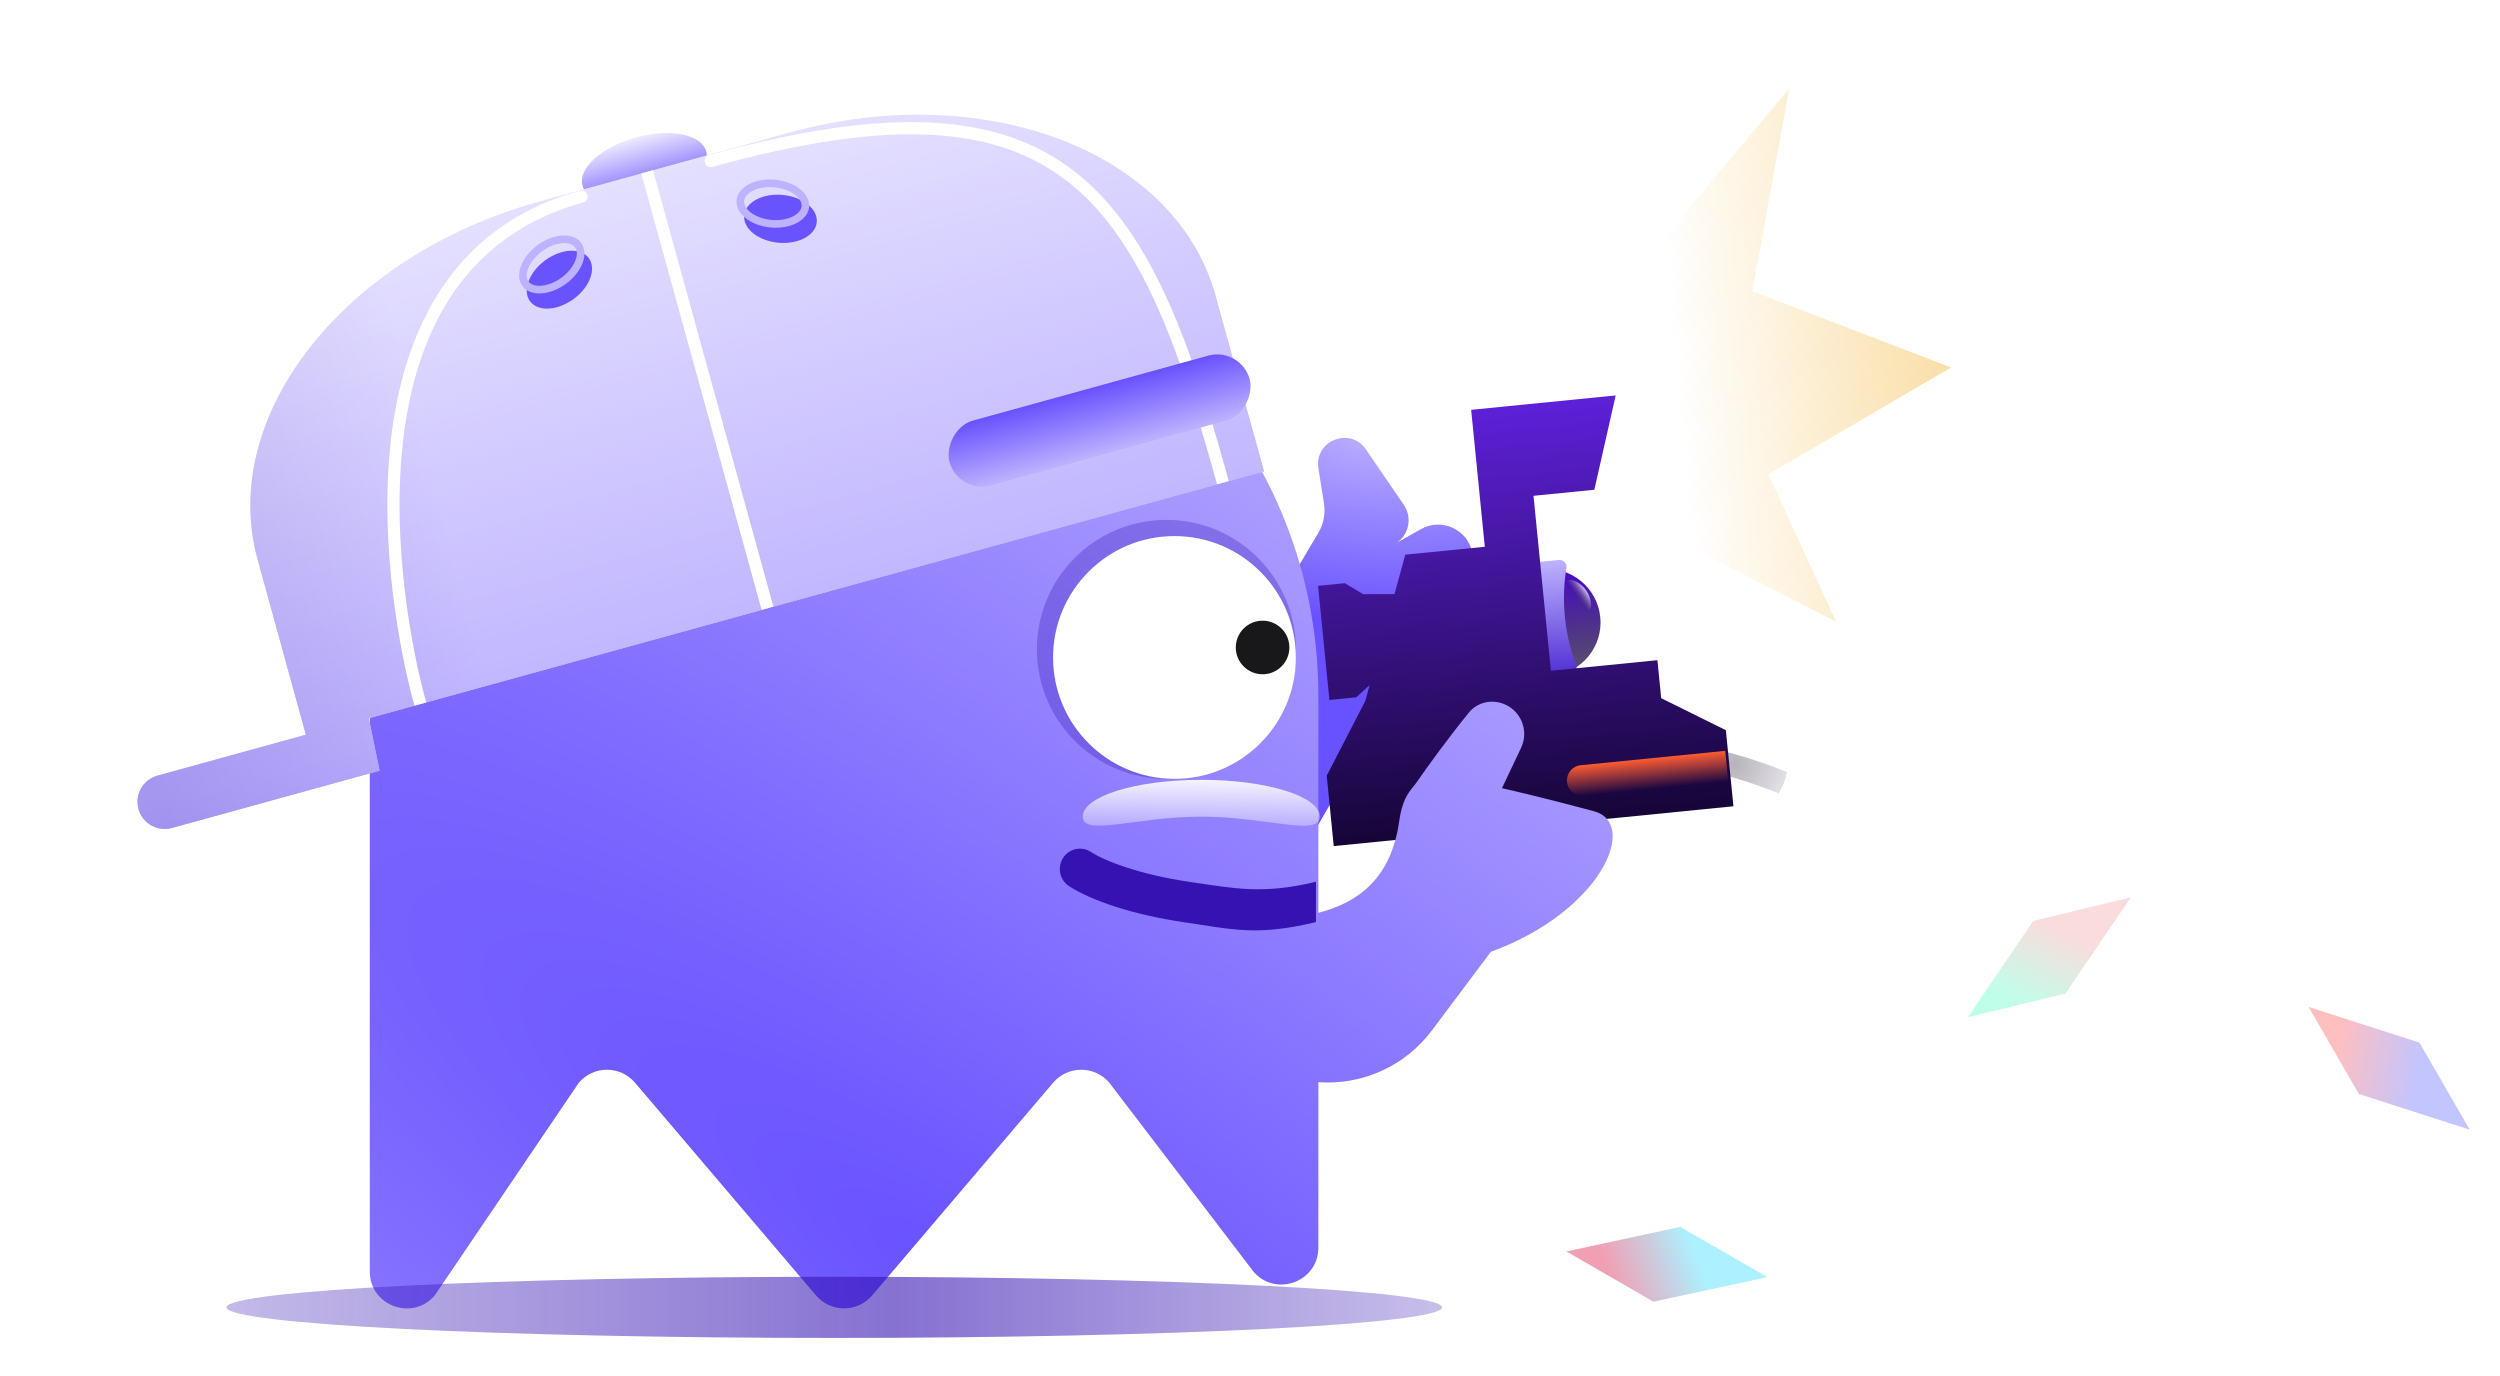 <svg width="327" height="180" viewBox="0 0 327 180" fill="none" xmlns="http://www.w3.org/2000/svg">
<path d="M149.502 108.373L172.448 69.678C173.127 68.534 173.385 67.188 173.177 65.873L172.448 61.25C171.878 57.638 176.603 55.762 178.665 58.782L183.625 66.046C184.891 67.9 184.15 70.449 182.087 71.335L185.86 69.21C188.527 67.707 191.888 69.2 192.562 72.185L194.14 79.173C194.72 81.741 193.017 84.266 190.419 84.691L187.21 85.216L183.211 86.765L179.171 96.203L166.484 118.178L149.502 108.373Z" fill="url(#paint0_radial)"/>
<path d="M234.033 11.56L217.582 31.218L221.116 71.608L240.134 81.293L231.308 62.038L255.194 48.067L229.212 38.087L234.033 11.56Z" fill="url(#paint1_linear)"/>
<circle cx="202.351" cy="81.416" r="7" transform="rotate(-5.69 202.351 81.416)" fill="url(#paint2_linear)"/>
<path d="M207.43 77.176C206.974 76.542 206.356 76.107 205.702 75.901C204.605 75.555 204.649 76.914 205.686 77.476C206.156 77.731 206.497 78.206 206.589 78.733C206.791 79.895 208.065 80.371 208.087 79.221C208.1 78.535 207.885 77.81 207.43 77.176Z" fill="url(#paint3_linear)"/>
<path d="M200.098 73.623L203.926 73.242C204.505 73.184 204.981 73.691 204.888 74.265C204.192 78.539 204.629 82.922 206.154 86.975C206.359 87.519 205.992 88.11 205.414 88.168L201.585 88.549L200.098 73.623Z" fill="url(#paint4_linear)"/>
<path fill-rule="evenodd" clip-rule="evenodd" d="M242.707 109.044C235.164 103.933 226.271 101.384 222.837 100.763L223.371 97.811C227.1 98.486 236.415 101.157 244.39 106.56L242.707 109.044Z" fill="url(#paint5_radial)"/>
<path fill-rule="evenodd" clip-rule="evenodd" d="M197.4 53.11L211.331 51.722L208.54 64.059L200.582 64.852L201.673 75.799L201.672 75.799L202.862 87.739L216.79 86.351L217.285 91.326L225.742 95.509L226.733 105.459L204.844 107.64L204.842 107.641L174.453 110.668L173.536 101.464L178.589 91.665L179.152 89.603L177.392 91.207L173.887 91.556L172.4 76.63L175.905 76.281L178.298 77.717L182.399 77.716L183.81 72.553L194.212 71.517L192.427 53.606L197.4 53.111L197.4 53.11Z" fill="url(#paint6_linear)"/>
<path d="M204.964 102.281C204.854 101.182 205.657 100.202 206.756 100.093L225.662 98.209L226.059 102.189L207.152 104.073C206.053 104.183 205.073 103.38 204.964 102.281Z" fill="url(#paint7_linear)"/>
<path fill-rule="evenodd" clip-rule="evenodd" d="M110.405 29.002C76.142 29.002 48.367 56.777 48.367 91.039V166.31C48.367 170.799 53.959 172.855 56.867 169.437L75.711 141.621C77.638 139.357 81.134 139.357 83.061 141.621L106.73 169.437C108.656 171.701 112.153 171.701 114.079 169.437L137.748 141.621C139.675 139.357 143.171 139.357 145.098 141.621L163.942 166.31C166.851 169.729 172.442 167.672 172.442 163.183V141.547C178.204 141.969 183.802 139.432 187.282 134.791L195 124.499C209.417 119.236 214.457 107.695 208.457 106.095C202.457 104.495 197.957 103.428 196.457 103.095L198.961 97.811C200.03 95.553 198.917 92.866 196.565 92.026C194.982 91.461 193.213 91.888 192.147 93.188C189.667 96.211 186.582 100.446 185.457 102.095C185.258 102.388 185.056 102.642 184.857 102.892C184.104 103.839 183.396 104.73 183 107.499C181.946 114.876 177.655 118.056 172.442 119.401V91.039C172.442 56.777 144.667 29.002 110.405 29.002Z" fill="url(#paint8_radial)"/>
<path opacity="0.3" d="M169.497 84.938C169.497 94.291 161.914 101.874 152.561 101.874C143.207 101.874 135.625 94.291 135.625 84.938C135.625 75.584 143.207 68.002 152.561 68.002C161.914 68.002 169.497 75.584 169.497 84.938Z" fill="#3512B2"/>
<path d="M169.497 85.997C169.497 94.766 162.389 101.874 153.62 101.874C144.851 101.874 137.742 94.766 137.742 85.997C137.742 77.228 144.851 70.119 153.62 70.119C162.389 70.119 169.497 77.228 169.497 85.997Z" fill="white"/>
<path d="M168.649 84.689C168.649 86.625 167.08 88.194 165.145 88.194C163.209 88.194 161.641 86.625 161.641 84.689C161.641 82.754 163.209 81.186 165.145 81.186C167.08 81.186 168.649 82.754 168.649 84.689Z" fill="#18171A"/>
<path d="M85.397 26.076C89.866 24.844 92.989 22.031 92.372 19.794C91.755 17.556 87.632 16.741 83.162 17.974C78.693 19.206 75.57 22.019 76.188 24.256C76.805 26.494 80.928 27.309 85.397 26.076Z" fill="url(#paint9_linear)"/>
<path fill-rule="evenodd" clip-rule="evenodd" d="M70.541 26.367L103.348 17.32C128.885 10.278 153.801 19.834 158.989 38.67L165.328 61.658L48.234 93.947L49.649 100.803L22.48 108.295C20.592 108.815 18.639 107.707 18.118 105.818C17.598 103.93 18.706 101.977 20.595 101.456L40.011 96.102L33.701 73.218C28.507 54.383 45.004 33.409 70.541 26.367Z" fill="url(#paint10_linear)"/>
<path fill-rule="evenodd" clip-rule="evenodd" d="M70.541 26.367L103.348 17.32C128.885 10.278 153.801 19.834 158.989 38.67L165.328 61.658L48.234 93.947L49.649 100.803L22.48 108.295C20.592 108.815 18.639 107.707 18.118 105.818C17.598 103.93 18.706 101.977 20.595 101.456L40.011 96.102L33.701 73.218C28.507 54.383 45.004 33.409 70.541 26.367Z" fill="url(#paint11_linear)"/>
<path fill-rule="evenodd" clip-rule="evenodd" d="M70.541 26.367L103.348 17.32C128.885 10.278 153.801 19.834 158.989 38.67L165.328 61.658L48.234 93.947L49.649 100.803L22.48 108.295C20.592 108.815 18.639 107.707 18.118 105.818C17.598 103.93 18.706 101.977 20.595 101.456L40.011 96.102L33.701 73.218C28.507 54.383 45.004 33.409 70.541 26.367Z" fill="url(#paint12_linear)" fill-opacity="0.2"/>
<path fill-rule="evenodd" clip-rule="evenodd" d="M99.616 79.759L83.879 22.688L85.415 22.264L101.153 79.335L99.616 79.759Z" fill="white"/>
<g filter="url(#filter0_i)">
<path d="M74.028 37.123C76.152 35.568 77.044 33.173 76.02 31.774C74.996 30.376 72.444 30.504 70.319 32.06C68.195 33.616 67.303 36.01 68.327 37.409C69.351 38.807 71.903 38.679 74.028 37.123Z" fill="#6952FF"/>
</g>
<path d="M75.619 32.068C76 32.589 76.062 33.347 75.739 34.216C75.416 35.081 74.729 35.993 73.734 36.722C72.739 37.451 71.661 37.831 70.74 37.877C69.813 37.923 69.109 37.636 68.728 37.115C68.347 36.594 68.285 35.836 68.608 34.967C68.93 34.102 69.618 33.19 70.613 32.461C71.608 31.732 72.686 31.352 73.607 31.306C74.534 31.26 75.238 31.547 75.619 32.068Z" stroke="#BDB2FF" stroke-width="0.995"/>
<g filter="url(#filter1_i)">
<path d="M105.835 27.079C105.998 25.354 104.004 23.755 101.383 23.508C98.761 23.261 96.504 24.459 96.341 26.184C96.179 27.91 98.172 29.509 100.794 29.756C103.415 30.003 105.673 28.805 105.835 27.079Z" fill="#6952FF"/>
</g>
<path d="M101.336 24.003C102.564 24.119 103.622 24.55 104.342 25.127C105.065 25.707 105.401 26.39 105.34 27.033C105.28 27.675 104.823 28.283 104.003 28.718C103.189 29.151 102.068 29.377 100.84 29.261C99.612 29.145 98.554 28.714 97.835 28.137C97.111 27.556 96.776 26.874 96.836 26.231C96.897 25.588 97.354 24.981 98.173 24.546C98.988 24.113 100.108 23.887 101.336 24.003Z" stroke="#BDB2FF" stroke-width="0.995"/>
<path fill-rule="evenodd" clip-rule="evenodd" d="M52.368 61.896C51.583 76.737 55.367 90.464 55.49 90.91L55.755 91.87L54.218 92.294L53.953 91.334C53.818 90.843 49.977 76.915 50.776 61.812C51.574 46.724 57.042 30.134 75.842 24.95C76.267 24.833 76.706 25.082 76.823 25.506C76.939 25.93 76.69 26.369 76.266 26.486C58.481 31.39 53.154 47.037 52.368 61.896Z" fill="white"/>
<path fill-rule="evenodd" clip-rule="evenodd" d="M92.192 21.266C92.075 20.842 92.324 20.403 92.749 20.286C115.437 14.03 129.788 14.601 139.796 21.86C149.747 29.078 155.16 42.758 160.456 61.964L160.721 62.925L159.185 63.348L158.92 62.388C153.607 43.121 148.299 29.997 138.86 23.15C129.477 16.345 115.769 15.592 93.172 21.823C92.748 21.94 92.309 21.691 92.192 21.266Z" fill="white"/>
<g filter="url(#filter2_i)">
<rect width="40.725" height="8.805" rx="4.403" transform="matrix(-0.964 0.266 0.266 0.964 160.293 43.357)" fill="url(#paint13_linear)"/>
</g>
<g filter="url(#filter3_f)">
<path d="M172.625 106.819C172.625 109.48 165.685 106.819 157.125 106.819C148.565 106.819 141.625 109.48 141.625 106.819C141.625 104.159 148.565 102.002 157.125 102.002C165.685 102.002 172.625 104.159 172.625 106.819Z" fill="url(#paint14_linear)"/>
</g>
<g opacity="0.6" filter="url(#filter4_f)">
<path d="M188.625 171.002C188.625 173.211 153.032 175.002 109.125 175.002C65.218 175.002 29.625 173.211 29.625 171.002C29.625 168.793 65.218 167.002 109.125 167.002C153.032 167.002 188.625 168.793 188.625 171.002Z" fill="url(#paint15_linear)"/>
</g>
<g filter="url(#filter5_i)">
<path d="M172.125 116.609C164.377 118.47 161.322 117.573 154.756 116.609C148.27 115.656 142.75 113.809 139.832 111.907C138.61 111.11 138.257 109.461 139.044 108.224C139.831 106.987 141.46 106.63 142.682 107.427C144.691 108.736 149.361 110.432 155.512 111.335C161.581 112.227 165.164 113.007 172.125 111.335V116.609Z" fill="#3512B2"/>
</g>
<g filter="url(#filter6_d)">
<rect width="17.302" height="23.53" rx="1" transform="matrix(0.972 -0.236 -0.562 0.827 265.098 119.234)" fill="white"/>
</g>
<rect width="13.149" height="15.226" transform="matrix(0.972 -0.236 -0.562 0.827 265.949 120.461)" fill="url(#paint16_linear)"/>
<g filter="url(#filter7_d)">
<rect width="17.302" height="23.53" rx="1" transform="matrix(0.5 0.866 -0.952 -0.306 317.398 135.209)" fill="white"/>
</g>
<rect width="13.149" height="15.226" transform="matrix(0.5 0.866 -0.952 -0.306 316.461 136.371)" fill="url(#paint17_linear)"/>
<g filter="url(#filter8_d)">
<g filter="url(#filter9_d)">
<rect width="17.302" height="23.53" rx="1" transform="matrix(0.866 0.5 -0.978 0.211 219.004 157)" fill="white"/>
</g>
<rect width="13.149" height="15.226" transform="matrix(0.866 0.5 -0.978 0.211 218.773 158.475)" fill="url(#paint18_linear)"/>
</g>
<defs>
<filter id="filter0_i" x="67.902" y="30.805" width="9.538" height="8.569" filterUnits="userSpaceOnUse" color-interpolation-filters="sRGB">
<feFlood flood-opacity="0" result="BackgroundImageFix"/>
<feBlend mode="normal" in="SourceGraphic" in2="BackgroundImageFix" result="shape"/>
<feColorMatrix in="SourceAlpha" type="matrix" values="0 0 0 0 0 0 0 0 0 0 0 0 0 0 0 0 0 0 127 0" result="hardAlpha"/>
<feOffset dx="0.995" dy="1.989"/>
<feGaussianBlur stdDeviation="0.497"/>
<feComposite in2="hardAlpha" operator="arithmetic" k2="-1" k3="1"/>
<feColorMatrix type="matrix" values="0 0 0 0 0 0 0 0 0 0 0 0 0 0 0 0 0 0 0.45 0"/>
<feBlend mode="normal" in2="shape" result="effect1_innerShadow"/>
</filter>
<filter id="filter1_i" x="96.332" y="23.475" width="10.506" height="7.309" filterUnits="userSpaceOnUse" color-interpolation-filters="sRGB">
<feFlood flood-opacity="0" result="BackgroundImageFix"/>
<feBlend mode="normal" in="SourceGraphic" in2="BackgroundImageFix" result="shape"/>
<feColorMatrix in="SourceAlpha" type="matrix" values="0 0 0 0 0 0 0 0 0 0 0 0 0 0 0 0 0 0 127 0" result="hardAlpha"/>
<feOffset dx="0.995" dy="1.989"/>
<feGaussianBlur stdDeviation="0.497"/>
<feComposite in2="hardAlpha" operator="arithmetic" k2="-1" k3="1"/>
<feColorMatrix type="matrix" values="0 0 0 0 0 0 0 0 0 0 0 0 0 0 0 0 0 0 0.45 0"/>
<feBlend mode="normal" in2="shape" result="effect1_innerShadow"/>
</filter>
<filter id="filter2_i" x="122.043" y="44.369" width="41.567" height="19.28" filterUnits="userSpaceOnUse" color-interpolation-filters="sRGB">
<feFlood flood-opacity="0" result="BackgroundImageFix"/>
<feBlend mode="normal" in="SourceGraphic" in2="BackgroundImageFix" result="shape"/>
<feColorMatrix in="SourceAlpha" type="matrix" values="0 0 0 0 0 0 0 0 0 0 0 0 0 0 0 0 0 0 127 0" result="hardAlpha"/>
<feOffset dx="1.989" dy="1.989"/>
<feGaussianBlur stdDeviation="0.995"/>
<feComposite in2="hardAlpha" operator="arithmetic" k2="-1" k3="1"/>
<feColorMatrix type="matrix" values="0 0 0 0 0 0 0 0 0 0 0 0 0 0 0 0 0 0 0.4 0"/>
<feBlend mode="normal" in2="shape" result="effect1_innerShadow"/>
</filter>
<filter id="filter3_f" x="132.281" y="92.658" width="49.688" height="24.688" filterUnits="userSpaceOnUse" color-interpolation-filters="sRGB">
<feFlood flood-opacity="0" result="BackgroundImageFix"/>
<feBlend mode="normal" in="SourceGraphic" in2="BackgroundImageFix" result="shape"/>
<feGaussianBlur stdDeviation="4.672" result="effect1_foregroundBlur"/>
</filter>
<filter id="filter4_f" x="25.232" y="162.609" width="167.787" height="16.787" filterUnits="userSpaceOnUse" color-interpolation-filters="sRGB">
<feFlood flood-opacity="0" result="BackgroundImageFix"/>
<feBlend mode="normal" in="SourceGraphic" in2="BackgroundImageFix" result="shape"/>
<feGaussianBlur stdDeviation="2.197" result="effect1_foregroundBlur"/>
</filter>
<filter id="filter5_i" x="138.625" y="107.002" width="33.5" height="12.691" filterUnits="userSpaceOnUse" color-interpolation-filters="sRGB">
<feFlood flood-opacity="0" result="BackgroundImageFix"/>
<feBlend mode="normal" in="SourceGraphic" in2="BackgroundImageFix" result="shape"/>
<feColorMatrix in="SourceAlpha" type="matrix" values="0 0 0 0 0 0 0 0 0 0 0 0 0 0 0 0 0 0 127 0" result="hardAlpha"/>
<feOffset dy="4"/>
<feGaussianBlur stdDeviation="1"/>
<feComposite in2="hardAlpha" operator="arithmetic" k2="-1" k3="1"/>
<feColorMatrix type="matrix" values="0 0 0 0 0 0 0 0 0 0 0 0 0 0 0 0 0 0 0.25 0"/>
<feBlend mode="normal" in2="shape" result="effect1_innerShadow"/>
</filter>
<filter id="filter6_d" x="252.289" y="115.352" width="29.211" height="24.146" filterUnits="userSpaceOnUse" color-interpolation-filters="sRGB">
<feFlood flood-opacity="0" result="BackgroundImageFix"/>
<feColorMatrix in="SourceAlpha" type="matrix" values="0 0 0 0 0 0 0 0 0 0 0 0 0 0 0 0 0 0 127 0" result="hardAlpha"/>
<feOffset dy="1"/>
<feComposite in2="hardAlpha" operator="out"/>
<feColorMatrix type="matrix" values="0 0 0 0 0 0 0 0 0 0 0 0 0 0 0 0 0 0 0.7 0"/>
<feBlend mode="normal" in2="BackgroundImageFix" result="effect1_dropShadow"/>
<feBlend mode="normal" in="SourceGraphic" in2="effect1_dropShadow" result="shape"/>
</filter>
<filter id="filter7_d" x="295.375" y="128.254" width="30.297" height="22.686" filterUnits="userSpaceOnUse" color-interpolation-filters="sRGB">
<feFlood flood-opacity="0" result="BackgroundImageFix"/>
<feColorMatrix in="SourceAlpha" type="matrix" values="0 0 0 0 0 0 0 0 0 0 0 0 0 0 0 0 0 0 127 0" result="hardAlpha"/>
<feOffset dy="1"/>
<feComposite in2="hardAlpha" operator="out"/>
<feColorMatrix type="matrix" values="0 0 0 0 0 0 0 0 0 0 0 0 0 0 0 0 0 0 0.7 0"/>
<feBlend mode="normal" in2="BackgroundImageFix" result="effect1_dropShadow"/>
<feBlend mode="normal" in="SourceGraphic" in2="effect1_dropShadow" result="shape"/>
</filter>
<filter id="filter8_d" x="195.539" y="157.168" width="40.91" height="17.271" filterUnits="userSpaceOnUse" color-interpolation-filters="sRGB">
<feFlood flood-opacity="0" result="BackgroundImageFix"/>
<feColorMatrix in="SourceAlpha" type="matrix" values="0 0 0 0 0 0 0 0 0 0 0 0 0 0 0 0 0 0 127 0" result="hardAlpha"/>
<feOffset dx="1" dy="2"/>
<feGaussianBlur stdDeviation="1"/>
<feComposite in2="hardAlpha" operator="out"/>
<feColorMatrix type="matrix" values="0 0 0 0 0 0 0 0 0 0 0 0 0 0 0 0 0 0 0.4 0"/>
<feBlend mode="normal" in2="BackgroundImageFix" result="effect1_dropShadow"/>
<feBlend mode="normal" in="SourceGraphic" in2="effect1_dropShadow" result="shape"/>
</filter>
<filter id="filter9_d" x="196.539" y="157.168" width="36.91" height="14.271" filterUnits="userSpaceOnUse" color-interpolation-filters="sRGB">
<feFlood flood-opacity="0" result="BackgroundImageFix"/>
<feColorMatrix in="SourceAlpha" type="matrix" values="0 0 0 0 0 0 0 0 0 0 0 0 0 0 0 0 0 0 127 0" result="hardAlpha"/>
<feOffset dy="1"/>
<feComposite in2="hardAlpha" operator="out"/>
<feColorMatrix type="matrix" values="0 0 0 0 0 0 0 0 0 0 0 0 0 0 0 0 0 0 0.7 0"/>
<feBlend mode="normal" in2="BackgroundImageFix" result="effect1_dropShadow"/>
<feBlend mode="normal" in="SourceGraphic" in2="effect1_dropShadow" result="shape"/>
</filter>
<radialGradient id="paint0_radial" cx="0" cy="0" r="1" gradientUnits="userSpaceOnUse" gradientTransform="translate(180.125 56.002) rotate(93.367) scale(25.544 49.708)">
<stop stop-color="#BDB2FF"/>
<stop offset="1" stop-color="#6851FF"/>
</radialGradient>
<linearGradient id="paint1_linear" x1="254.475" y1="43.717" x2="218.948" y2="46.825" gradientUnits="userSpaceOnUse">
<stop stop-color="#FADEA7"/>
<stop offset="1" stop-color="#FADEA7" stop-opacity="0"/>
</linearGradient>
<linearGradient id="paint2_linear" x1="202.351" y1="74.416" x2="202.351" y2="88.416" gradientUnits="userSpaceOnUse">
<stop stop-color="#4906CF"/>
<stop offset="1" stop-color="#11042C" stop-opacity="0.69"/>
</linearGradient>
<linearGradient id="paint3_linear" x1="207.43" y1="77.176" x2="206" y2="78.203" gradientUnits="userSpaceOnUse">
<stop stop-color="#D2C3F1"/>
<stop offset="1" stop-color="#200B4B" stop-opacity="0"/>
</linearGradient>
<linearGradient id="paint4_linear" x1="202.585" y1="73.375" x2="204.073" y2="88.301" gradientUnits="userSpaceOnUse">
<stop stop-color="#BDB2FF"/>
<stop offset="1" stop-color="#522FD4"/>
</linearGradient>
<radialGradient id="paint5_radial" cx="0" cy="0" r="1" gradientUnits="userSpaceOnUse" gradientTransform="translate(226.801 99.941) rotate(21.034) scale(6.964 8.085)">
<stop stop-color="#B6B4BA"/>
<stop offset="1" stop-color="#E2E0E6"/>
<stop offset="1" stop-color="white"/>
</radialGradient>
<linearGradient id="paint6_linear" x1="195.14" y1="53.335" x2="200.593" y2="108.064" gradientUnits="userSpaceOnUse">
<stop stop-color="#5D20D8"/>
<stop offset="1" stop-color="#160537"/>
</linearGradient>
<linearGradient id="paint7_linear" x1="215.214" y1="99.25" x2="215.61" y2="103.23" gradientUnits="userSpaceOnUse">
<stop stop-color="#FC5C30"/>
<stop offset="1" stop-color="#FC5C30" stop-opacity="0"/>
</linearGradient>
<radialGradient id="paint8_radial" cx="0" cy="0" r="1" gradientUnits="userSpaceOnUse" gradientTransform="translate(129.332 171.002) rotate(-54.483) scale(140.673 586.231)">
<stop stop-color="#6851FF"/>
<stop offset="1" stop-color="#BDB2FF"/>
</radialGradient>
<linearGradient id="paint9_linear" x1="83.162" y1="17.974" x2="85.397" y2="26.076" gradientUnits="userSpaceOnUse">
<stop stop-color="#EDEBFF"/>
<stop offset="1" stop-color="#6851FF"/>
</linearGradient>
<linearGradient id="paint10_linear" x1="75.524" y1="24.993" x2="93.123" y2="88.815" gradientUnits="userSpaceOnUse">
<stop stop-color="#EDEBFF"/>
<stop offset="1" stop-color="#BDB2FF"/>
</linearGradient>
<linearGradient id="paint11_linear" x1="75.524" y1="24.993" x2="93.123" y2="88.815" gradientUnits="userSpaceOnUse">
<stop stop-color="#EDEBFF" stop-opacity="0"/>
<stop offset="1" stop-color="#BDB2FF"/>
</linearGradient>
<linearGradient id="paint12_linear" x1="20.873" y1="105.205" x2="64.668" y2="93.769" gradientUnits="userSpaceOnUse">
<stop stop-color="#3512B2"/>
<stop offset="1" stop-color="#BDB2FF"/>
</linearGradient>
<linearGradient id="paint13_linear" x1="20.363" y1="0" x2="20.363" y2="8.805" gradientUnits="userSpaceOnUse">
<stop stop-color="#6851FF"/>
<stop offset="1" stop-color="#BDB2FF"/>
</linearGradient>
<linearGradient id="paint14_linear" x1="157.125" y1="100.998" x2="157.125" y2="111.637" gradientUnits="userSpaceOnUse">
<stop stop-color="white"/>
<stop offset="1" stop-color="white" stop-opacity="0"/>
</linearGradient>
<linearGradient id="paint15_linear" x1="-1.889" y1="171.366" x2="208.679" y2="171.366" gradientUnits="userSpaceOnUse">
<stop stop-color="#3512B2" stop-opacity="0.3"/>
<stop offset="0.567" stop-color="#3512B2"/>
<stop offset="1" stop-color="#3512B2" stop-opacity="0.3"/>
</linearGradient>
<linearGradient id="paint16_linear" x1="4.256" y1="2.111" x2="-1.047" y2="10.274" gradientUnits="userSpaceOnUse">
<stop stop-color="#FADCDC"/>
<stop offset="1" stop-color="#BFFFEA"/>
</linearGradient>
<linearGradient id="paint17_linear" x1="4.256" y1="2.111" x2="-1.047" y2="10.274" gradientUnits="userSpaceOnUse">
<stop stop-color="#C2C5FF"/>
<stop offset="1" stop-color="#FFBFBF"/>
</linearGradient>
<linearGradient id="paint18_linear" x1="4.256" y1="2.111" x2="-1.047" y2="10.274" gradientUnits="userSpaceOnUse">
<stop stop-color="#ADF0FF"/>
<stop offset="1" stop-color="#F19FB3"/>
</linearGradient>
</defs>
</svg>
